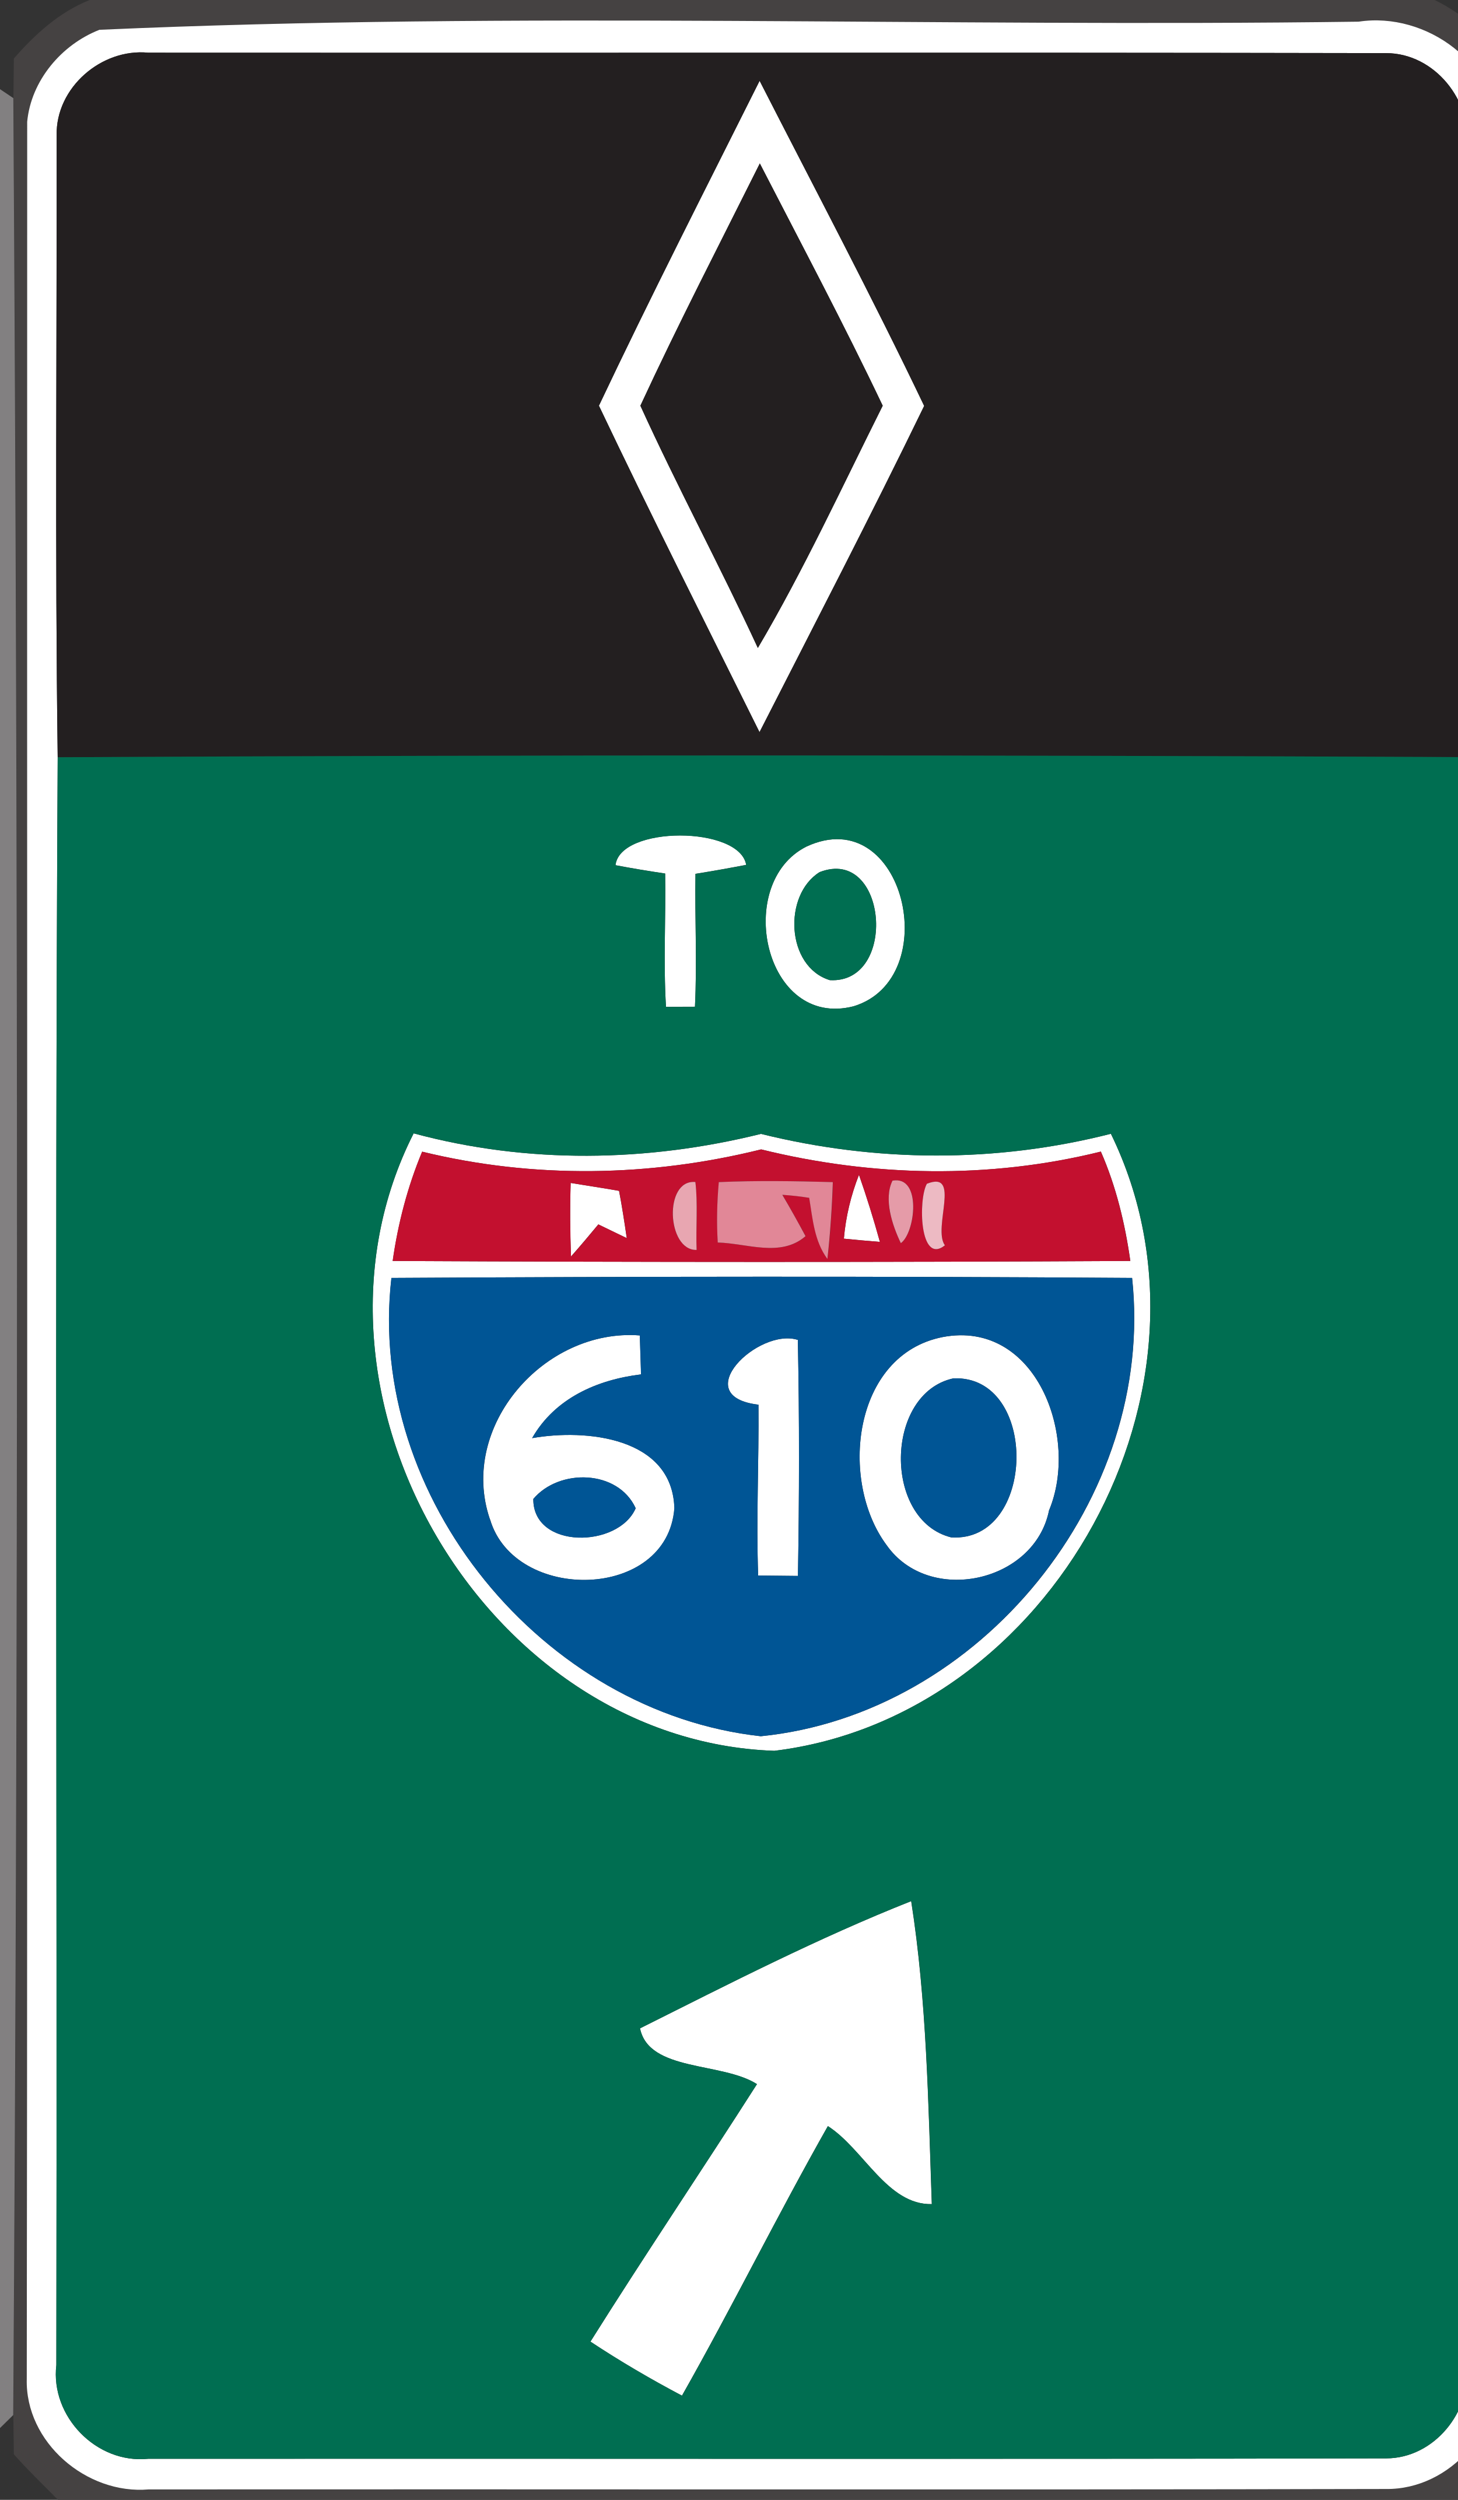 <!-- Generated by IcoMoon.io -->
<svg version="1.1" xmlns="http://www.w3.org/2000/svg" width="14" height="24" viewBox="0 0 14 24">
<rect x="0" y="0" width="14" height="24" fill="#333333" stroke="none"/>
<title>information--highway-preferential-lane--g2</title>
<path fill="#454242" d="M0.86 0h12.916c0.274 0.133 0.497 0.342 0.703 0.561v23.032c-0.175 0.091-0.316 0.236-0.412 0.407h-13.51c-0.143-0.145-0.29-0.286-0.424-0.437-0.001-0.094-0.004-0.283-0.005-0.377 0.050-7.414 0.048-14.83 0.001-22.244 0.001-0.095 0.003-0.284 0.004-0.38 0.203-0.233 0.437-0.446 0.728-0.562M0.955 0.286c-0.365 0.142-0.657 0.489-0.694 0.883-0.003 7.222 0.005 14.446-0.004 21.669-0.017 0.609 0.574 1.114 1.171 1.062 3.961-0.003 7.923 0.005 11.883-0.004 0.617 0.007 1.128-0.587 1.067-1.195-0.001-7.135 0.004-14.27-0.003-21.403 0.018-0.683-0.68-1.19-1.329-1.090-4.028 0.055-8.079-0.1-12.091 0.078z"></path>
<path fill="#fff" d="M0.955 0.286c4.012-0.179 8.063-0.023 12.091-0.078 0.65-0.099 1.347 0.407 1.329 1.090 0.007 7.133 0.001 14.268 0.003 21.403 0.061 0.608-0.45 1.201-1.067 1.195-3.96 0.009-7.921 0.001-11.883 0.004-0.597 0.052-1.188-0.453-1.171-1.062 0.009-7.223 0.001-14.447 0.004-21.669 0.037-0.394 0.329-0.741 0.694-0.883M0.544 1.3c0.003 1.99-0.017 3.981 0.010 5.97-0.029 5.144-0.004 10.29-0.013 15.436-0.059 0.493 0.386 0.951 0.882 0.9 3.963-0.003 7.927 0.005 11.889-0.004 0.458-0.001 0.82-0.447 0.772-0.895-0.010-5.146 0.021-10.293-0.014-15.438 0.035-1.947 0.004-3.897 0.016-5.846 0.055-0.453-0.309-0.912-0.775-0.913-3.961-0.008-7.924-0.001-11.887-0.004-0.45-0.044-0.891 0.337-0.88 0.794z"></path>
<path fill="#fff" d="M5.751 3.895c0.496-1.047 1.024-2.082 1.543-3.119 0.53 1.038 1.077 2.070 1.58 3.121-0.511 1.051-1.050 2.091-1.581 3.132-0.517-1.042-1.042-2.083-1.542-3.134M6.149 3.895c0.357 0.784 0.767 1.544 1.128 2.326 0.442-0.75 0.809-1.547 1.199-2.326-0.373-0.784-0.783-1.553-1.18-2.326-0.386 0.773-0.784 1.542-1.147 2.326z"></path>
<path fill="#fff" d="M5.91 8.307c0.042-0.382 1.192-0.38 1.255-0.004-0.162 0.031-0.325 0.060-0.487 0.086-0.007 0.425 0.016 0.85-0.005 1.276-0.069 0-0.207 0.001-0.278 0.001-0.026-0.427-0.001-0.853-0.008-1.28-0.159-0.023-0.32-0.050-0.477-0.080z"></path>
<path fill="#fff" d="M7.745 8.127c0.939-0.434 1.329 1.268 0.451 1.534-0.86 0.22-1.153-1.184-0.451-1.534M7.87 8.373c-0.352 0.219-0.323 0.908 0.098 1.037 0.657 0.038 0.554-1.29-0.098-1.037z"></path>
<path fill="#fff" d="M3.972 10.881c1.093 0.295 2.24 0.277 3.335 0.005 1.105 0.274 2.255 0.28 3.36-0.001 1.186 2.43-0.56 5.598-3.232 5.924-2.785-0.098-4.724-3.443-3.463-5.928M4.054 11.057c-0.14 0.335-0.232 0.69-0.283 1.049 2.361 0.012 4.723 0.013 7.083 0-0.051-0.36-0.137-0.717-0.283-1.050-1.072 0.266-2.194 0.243-3.262-0.021-1.067 0.265-2.186 0.283-3.254 0.022M3.759 12.269c-0.244 2.107 1.453 4.17 3.547 4.4 2.109-0.211 3.793-2.288 3.565-4.4-2.37-0.017-4.741-0.014-7.111 0z"></path>
<path fill="#fff" d="M5.48 11.357c0.154 0.026 0.31 0.048 0.464 0.076 0.029 0.15 0.052 0.303 0.074 0.454-0.068-0.033-0.203-0.098-0.273-0.132-0.086 0.104-0.173 0.207-0.263 0.309-0.008-0.236-0.010-0.472-0.003-0.707z"></path>
<path fill="#fff" d="M8.103 11.892c0.018-0.21 0.068-0.417 0.145-0.613 0.074 0.211 0.141 0.428 0.201 0.644-0.116-0.009-0.231-0.020-0.346-0.031z"></path>
<path fill="#fff" d="M4.705 14.587c-0.305-0.892 0.523-1.837 1.439-1.766 0.003 0.093 0.009 0.28 0.012 0.374-0.421 0.051-0.827 0.228-1.046 0.612 0.517-0.091 1.345-0.010 1.366 0.672-0.067 0.891-1.535 0.909-1.77 0.108M5.121 14.391c-0.004 0.485 0.817 0.473 0.983 0.089-0.171-0.373-0.736-0.383-0.983-0.089z"></path>
<path fill="#fff" d="M9.050 12.837c0.901-0.172 1.316 0.964 1.023 1.664-0.14 0.694-1.153 0.912-1.559 0.334-0.459-0.616-0.327-1.827 0.536-1.998M9.155 13.233c-0.661 0.143-0.677 1.364-0.021 1.527 0.819 0.051 0.844-1.56 0.021-1.527z"></path>
<path fill="#fff" d="M7.283 13.486c-0.687-0.081 0.001-0.743 0.378-0.622 0.016 0.755 0.014 1.51 0.001 2.266-0.097-0.001-0.287-0.003-0.382-0.004-0.020-0.547 0.008-1.093 0.003-1.64z"></path>
<path fill="#fff" d="M6.146 19.473c0.856-0.428 1.714-0.869 2.603-1.221 0.15 0.957 0.164 1.941 0.198 2.909-0.429 0.009-0.653-0.528-0.998-0.749-0.484 0.854-0.918 1.735-1.401 2.588-0.301-0.159-0.595-0.331-0.879-0.519 0.522-0.831 1.071-1.645 1.599-2.472-0.337-0.215-1.038-0.117-1.123-0.536z"></path>
<path fill="#231f20" d="M0.544 1.3c-0.010-0.458 0.43-0.839 0.88-0.794 3.963 0.003 7.925-0.004 11.887 0.004 0.466 0.001 0.83 0.46 0.775 0.913-0.012 1.949 0.020 3.899-0.016 5.846-4.505-0.021-9.010-0.022-13.516 0.001-0.027-1.989-0.008-3.98-0.010-5.97M5.751 3.895c0.5 1.051 1.025 2.092 1.542 3.134 0.531-1.041 1.070-2.080 1.581-3.132-0.502-1.051-1.050-2.083-1.58-3.121-0.519 1.037-1.047 2.071-1.543 3.119z"></path>
<path fill="#231f20" d="M6.149 3.895c0.363-0.784 0.76-1.552 1.147-2.326 0.398 0.772 0.807 1.542 1.18 2.326-0.39 0.779-0.757 1.576-1.199 2.326-0.361-0.781-0.771-1.542-1.128-2.326z"></path>
<path fill="#828081" d="M0 0.856l0.128 0.086c0.047 7.414 0.048 14.83-0.001 22.244l-0.127 0.125v-22.456z"></path>
<path fill="#006e51" d="M0.554 7.27c4.505-0.023 9.010-0.022 13.516-0.001 0.035 5.146 0.004 10.293 0.014 15.438 0.048 0.447-0.314 0.893-0.772 0.895-3.963 0.009-7.927 0.001-11.889 0.004-0.496 0.051-0.94-0.407-0.882-0.9 0.009-5.146-0.016-10.291 0.013-15.436M5.91 8.307c0.158 0.030 0.318 0.056 0.477 0.080 0.007 0.427-0.018 0.853 0.008 1.28 0.070 0 0.209-0.001 0.278-0.001 0.021-0.425-0.001-0.85 0.005-1.276 0.162-0.026 0.325-0.055 0.487-0.086-0.063-0.376-1.213-0.378-1.255 0.004M7.745 8.127c-0.702 0.35-0.408 1.754 0.451 1.534 0.878-0.266 0.488-1.968-0.451-1.534M3.972 10.881c-1.261 2.485 0.678 5.83 3.463 5.928 2.673-0.326 4.418-3.494 3.232-5.924-1.105 0.282-2.255 0.275-3.36 0.001-1.096 0.271-2.242 0.29-3.335-0.005M6.146 19.473c0.085 0.419 0.787 0.321 1.123 0.536-0.528 0.827-1.077 1.641-1.599 2.472 0.284 0.188 0.578 0.36 0.879 0.519 0.483-0.853 0.917-1.733 1.401-2.588 0.344 0.22 0.569 0.758 0.998 0.749-0.034-0.968-0.048-1.951-0.198-2.909-0.89 0.352-1.748 0.793-2.603 1.221z"></path>
<path fill="#006e51" d="M7.87 8.373c0.652-0.253 0.755 1.075 0.098 1.037-0.421-0.129-0.45-0.818-0.098-1.037z"></path>
<path fill="#c3102f" d="M4.054 11.057c1.068 0.261 2.187 0.243 3.254-0.022 1.068 0.263 2.19 0.287 3.262 0.021 0.146 0.333 0.232 0.69 0.283 1.050-2.36 0.013-4.722 0.012-7.083 0 0.051-0.359 0.143-0.713 0.283-1.049M5.48 11.357c-0.008 0.235-0.005 0.471 0.003 0.707 0.090-0.102 0.177-0.205 0.263-0.309 0.069 0.034 0.205 0.099 0.273 0.132-0.022-0.151-0.046-0.304-0.074-0.454-0.154-0.027-0.31-0.050-0.464-0.076M6.689 12c-0.008-0.202 0.013-0.454-0.012-0.652-0.307-0.027-0.274 0.661 0.012 0.652M6.903 11.349c-0.017 0.193-0.022 0.387-0.010 0.58 0.28 0.007 0.604 0.146 0.843-0.061-0.072-0.133-0.146-0.266-0.223-0.397 0.086 0.005 0.172 0.014 0.258 0.029 0.034 0.203 0.048 0.413 0.175 0.587 0.027-0.245 0.044-0.492 0.052-0.738-0.365-0.010-0.73-0.016-1.094 0M8.103 11.892c0.115 0.012 0.23 0.022 0.346 0.031-0.060-0.217-0.127-0.433-0.201-0.644-0.077 0.196-0.127 0.403-0.145 0.613M8.57 11.335c-0.087 0.175-0.003 0.43 0.080 0.6 0.14-0.098 0.205-0.651-0.080-0.6M8.9 11.365c-0.083 0.149-0.070 0.785 0.173 0.591-0.12-0.166 0.16-0.724-0.173-0.591z"></path>
<path fill="#e8a6b1" d="M6.689 12c-0.286 0.009-0.318-0.68-0.012-0.652 0.025 0.198 0.004 0.45 0.012 0.652z"></path>
<path fill="#e18797" d="M6.903 11.349c0.364-0.016 0.729-0.010 1.094 0-0.008 0.247-0.025 0.493-0.052 0.738-0.127-0.173-0.141-0.383-0.175-0.587-0.086-0.014-0.172-0.023-0.258-0.029 0.077 0.13 0.151 0.263 0.223 0.397-0.239 0.207-0.562 0.068-0.843 0.061-0.012-0.193-0.007-0.387 0.010-0.58z"></path>
<path fill="#e59ba8" d="M8.57 11.335c0.284-0.051 0.219 0.502 0.080 0.6-0.082-0.17-0.167-0.425-0.080-0.6z"></path>
<path fill="#edbac3" d="M8.9 11.365c0.334-0.133 0.053 0.425 0.173 0.591-0.244 0.194-0.257-0.442-0.173-0.591z"></path>
<path fill="#005595" d="M3.759 12.269c2.37-0.014 4.741-0.017 7.111 0 0.228 2.112-1.456 4.188-3.565 4.4-2.093-0.23-3.79-2.293-3.547-4.4M4.705 14.587c0.235 0.801 1.703 0.783 1.77-0.108-0.021-0.682-0.849-0.763-1.366-0.672 0.219-0.383 0.625-0.561 1.046-0.612-0.003-0.094-0.009-0.282-0.012-0.374-0.916-0.070-1.744 0.874-1.439 1.766M9.050 12.837c-0.863 0.171-0.995 1.383-0.536 1.998 0.406 0.578 1.419 0.36 1.559-0.334 0.293-0.7-0.121-1.837-1.023-1.664M7.283 13.486c0.005 0.547-0.022 1.093-0.003 1.64 0.095 0.001 0.286 0.003 0.382 0.004 0.013-0.755 0.014-1.51-0.001-2.266-0.377-0.121-1.066 0.541-0.378 0.622z"></path>
<path fill="#005595" d="M9.155 13.233c0.823-0.033 0.798 1.578-0.021 1.527-0.656-0.163-0.64-1.384 0.021-1.527z"></path>
<path fill="#005595" d="M5.121 14.391c0.248-0.295 0.813-0.284 0.983 0.089-0.167 0.385-0.987 0.397-0.983-0.089z"></path>
</svg>
